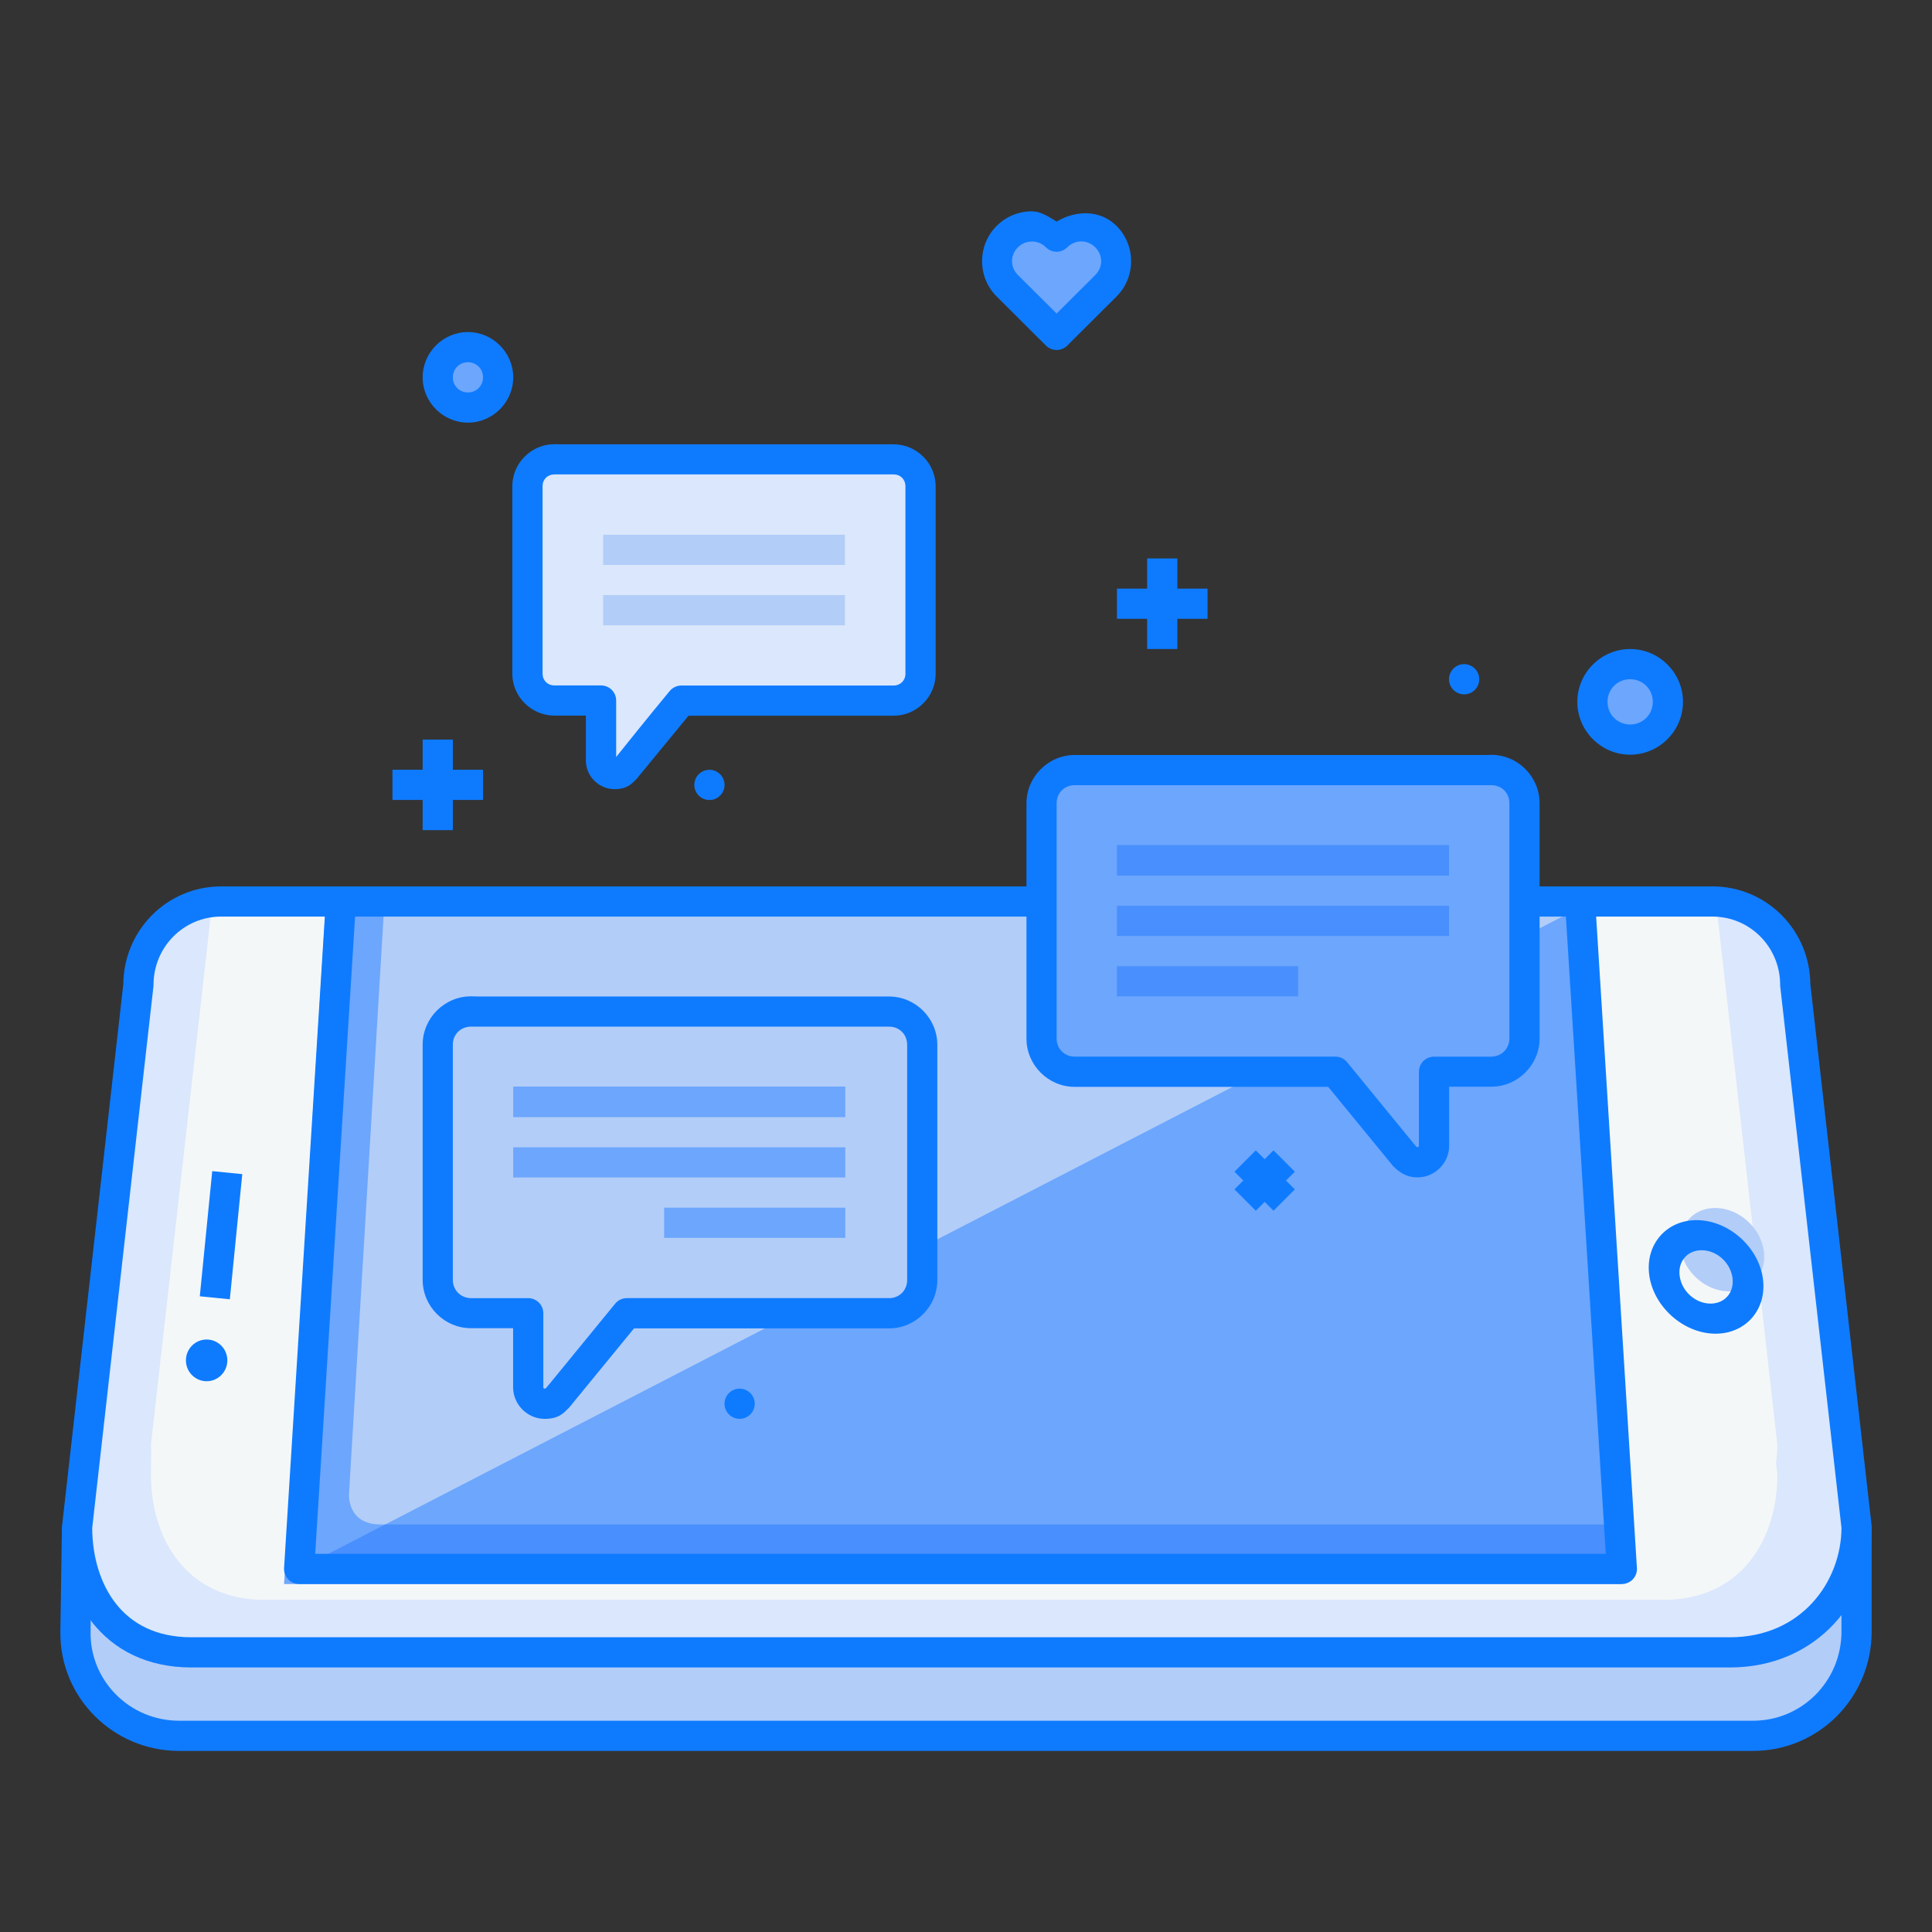 <?xml version="1.0" encoding="UTF-8" standalone="no"?>
<svg xmlns:dc="http://purl.org/dc/elements/1.1/" xmlns:cc="http://creativecommons.org/ns#" xmlns:rdf="http://www.w3.org/1999/02/22-rdf-syntax-ns#" xmlns:svg="http://www.w3.org/2000/svg" xmlns="http://www.w3.org/2000/svg" xmlns:sodipodi="http://sodipodi.sourceforge.net/DTD/sodipodi-0.dtd" xmlns:inkscape="http://www.inkscape.org/namespaces/inkscape" width="64" height="64" viewBox="0 0 64 64" id="svg6959" version="1.1" inkscape:version="0.91 r13725" sodipodi:docname="11 mobile concept chat communication text chatting bubble.svg">
  <rect x="0" y="0" width="64" height="64" fill="#333333" stroke="none"/>
  <defs id="defs6961"/>
  <sodipodi:namedview id="base" pagecolor="#ffffff" bordercolor="#666666" borderopacity="1.0" inkscape:pageopacity="0.0" inkscape:pageshadow="2" inkscape:zoom="2.8" inkscape:cx="6.9488979" inkscape:cy="29.162618" inkscape:document-units="px" inkscape:current-layer="layer1" showgrid="true" units="px" inkscape:snap-bbox="true" inkscape:bbox-paths="true" inkscape:bbox-nodes="true" inkscape:snap-bbox-edge-midpoints="true" inkscape:snap-bbox-midpoints="true" inkscape:window-width="1366" inkscape:window-height="705" inkscape:window-x="-8" inkscape:window-y="-8" inkscape:window-maximized="1">
    <inkscape:grid type="xygrid" id="grid6967"/>
  </sodipodi:namedview>
  
  <g inkscape:label="Layer 1" inkscape:groupmode="layer" id="layer1" transform="translate(0,-988.362)">
    <g transform="translate(16.312,-1205.267)" id="g7594">
      <path sodipodi:nodetypes="sssss" style="color:#000000;font-style:normal;font-variant:normal;font-weight:normal;font-stretch:normal;font-size:medium;line-height:normal;font-family:sans-serif;text-indent:0;text-align:start;text-decoration:none;text-decoration-line:none;text-decoration-style:solid;text-decoration-color:#000000;letter-spacing:normal;word-spacing:normal;text-transform:none;direction:ltr;block-progression:tb;writing-mode:lr-tb;baseline-shift:baseline;text-anchor:start;white-space:normal;clip-rule:nonzero;display:inline;overflow:visible;visibility:visible;opacity:1;isolation:auto;mix-blend-mode:normal;color-interpolation:sRGB;color-interpolation-filters:linearRGB;solid-color:#000000;solid-opacity:1;fill:#6ca6fd;fill-opacity:1;fill-rule:nonzero;stroke:none;stroke-width:1;stroke-linecap:square;stroke-linejoin:round;stroke-miterlimit:34.178;stroke-dasharray:none;stroke-dashoffset:0;stroke-opacity:1;color-rendering:auto;image-rendering:auto;shape-rendering:auto;text-rendering:auto;enable-background:accumulate" d="m -0.803,2205.41 c 0.41,0 0.727,0.317 0.727,0.727 0,0.41 -0.317,0.727 -0.727,0.727 -0.41,0 -0.727,-0.317 -0.727,-0.727 0,-0.41 0.317,-0.727 0.727,-0.727 z" id="path7592" inkscape:connector-curvature="0"/>
      <path sodipodi:nodetypes="scscs" style="color:#000000;font-style:normal;font-variant:normal;font-weight:normal;font-stretch:normal;font-size:medium;line-height:normal;font-family:sans-serif;text-indent:0;text-align:start;text-decoration:none;text-decoration-line:none;text-decoration-style:solid;text-decoration-color:#000000;letter-spacing:normal;word-spacing:normal;text-transform:none;direction:ltr;block-progression:tb;writing-mode:lr-tb;baseline-shift:baseline;text-anchor:start;white-space:normal;clip-rule:nonzero;display:inline;overflow:visible;visibility:visible;opacity:1;isolation:auto;mix-blend-mode:normal;color-interpolation:sRGB;color-interpolation-filters:linearRGB;solid-color:#000000;solid-opacity:1;fill:#6ca6fd;fill-opacity:1;fill-rule:nonzero;stroke:none;stroke-width:1;stroke-linecap:square;stroke-linejoin:round;stroke-miterlimit:34.178;stroke-dasharray:none;stroke-dashoffset:0;stroke-opacity:1;color-rendering:auto;image-rendering:auto;shape-rendering:auto;text-rendering:auto;enable-background:accumulate" d="m 37.718,2215.872 c 0.56,0 1,0.44 1,1 -4e-6,0.56 -0.44,1 -1,1 -0.56,0 -1,-0.44 -1,-1 4e-6,-0.56 0.44,-1 1,-1 z" id="path7590" inkscape:connector-curvature="0"/>
      <g transform="translate(4.601,298.456)" id="g11474">
        <path sodipodi:nodetypes="cssssc" inkscape:connector-curvature="0" id="path11476" d="m 40.588,1945.764 0,3.455 c 0,1.914 -1.53,3.455 -3.43,3.455 l -52.141,0 c -1.9,0 -3.459,-1.541 -3.43,-3.455 l 0.051,-3.455" style="fill:#b2cdf8;fill-opacity:1;fill-rule:evenodd;stroke:none;stroke-width:1px;stroke-linecap:butt;stroke-linejoin:round;stroke-opacity:1"/>
        <path sodipodi:nodetypes="cssssc" inkscape:connector-curvature="0" id="path11478" d="m 40.588,1945.764 0,3.455 c 0,1.914 -1.53,3.455 -3.43,3.455 l -52.141,0 c -1.9,0 -3.459,-1.541 -3.43,-3.455 l 0.051,-3.455" style="fill:none;fill-opacity:1;fill-rule:evenodd;stroke:#0e7bff;stroke-width:1px;stroke-linecap:butt;stroke-linejoin:round;stroke-opacity:1"/>
        <path sodipodi:nodetypes="cssccsccscc" inkscape:connector-curvature="0" id="path11480" d="m 38.557,1927.8 c 0,-1.531 -1.224,-2.764 -2.744,-2.764 l -49.397,0 c -1.52,0 -2.744,1.233 -2.744,2.764 l -2.031,17.964 c 0,2.073 1.136,4.146 3.79,4.146 l 25.163,0 3.369,0 22.425,0 c 2.656,0 4.201,-2.073 4.201,-4.146 z" style="fill:#f4f7f8;fill-opacity:1;stroke:none;stroke-width:1;stroke-linecap:butt;stroke-linejoin:miter;stroke-opacity:1"/>
        <path style="fill:#b2cdf8;fill-opacity:1;fill-rule:evenodd;stroke:none;stroke-width:1px;stroke-linecap:round;stroke-linejoin:round;stroke-opacity:1" d="m 31.441,1925.227 1.372,21.919 -43.817,0 1.372,-21.919" id="path11482" inkscape:connector-curvature="0" sodipodi:nodetypes="cccc"/>
        <path style="fill:#6ca6fd;fill-opacity:1;fill-rule:evenodd;stroke:none;stroke-width:1px;stroke-linecap:round;stroke-linejoin:round;stroke-opacity:1" d="m -10.132,1925.328 -1.371,22.318 44.316,0 -0.154,-1.973 -40.972,0 c -1.1,0 -1.04,-0.993 -1.04,-0.993 l 1.158,-19.352 z" id="path11484" inkscape:connector-curvature="0" sodipodi:nodetypes="cccccccc"/>
        <path sodipodi:nodetypes="cc" inkscape:connector-curvature="0" id="path11486" d="m -13.385,1934.018 -0.412,4.146" style="fill:none;fill-rule:evenodd;stroke:#0e7bff;stroke-width:1px;stroke-linecap:butt;stroke-linejoin:miter;stroke-opacity:1"/>
        <ellipse ry="0.691" rx="0.686" cy="1940.237" cx="-14.068" id="ellipse11488" style="fill:#0e7bff;fill-opacity:1;stroke:none;stroke-linecap:butt;stroke-linejoin:miter;stroke-opacity:1"/>
        <path id="path11490" d="m 35.933,1925.068 c 1.377,0.15 2.447,1.304 2.447,2.732 l 2.031,17.965 c 0,2.073 -1.137,4.144 -3.791,4.144 l -25.162,0 -3.369,0 -22.426,0 c -1.632,0 -2.836,-0.787 -3.523,-1.873 0.338,0.081 0.692,0.137 1.078,0.137 l 22.424,0 3.369,0 25.164,0 c 2.654,0 3.789,-2.074 3.789,-4.146 l -0.043,-0.385 c 0.023,-0.203 0.043,-0.408 0.043,-0.613 l -2.031,-17.961 z" style="fill:#dae7fc;fill-opacity:1;stroke:none;stroke-width:1;stroke-linecap:butt;stroke-linejoin:miter;stroke-opacity:1" inkscape:connector-curvature="0"/>
        <path sodipodi:nodetypes="ccc" inkscape:connector-curvature="0" id="path11492" d="m 31.441,1925.227 1.372,21.919 -43.817,0" style="fill:#6ca6fd;fill-opacity:1;fill-rule:evenodd;stroke:none;stroke-width:1px;stroke-linecap:round;stroke-linejoin:round;stroke-opacity:1"/>
        <path sodipodi:nodetypes="cccsccscsccsccc" style="fill:#dae7fc;fill-opacity:1;stroke:none;stroke-width:1;stroke-linecap:butt;stroke-linejoin:miter;stroke-opacity:1" d="m -13.882,1925.068 c -1.377,0.15 -2.447,1.304 -2.447,2.732 l -2.031,17.965 c 0,2.073 1.137,4.144 3.791,4.144 l 25.162,0 3.369,0 22.426,0 c 1.632,0 2.836,-0.787 3.523,-1.873 -0.338,0.081 -0.692,0.137 -1.078,0.137 l -22.424,0 -3.369,0 -25.164,0 c -2.654,0 -3.789,-2.074 -3.789,-4.146 0.004,-0.664 0.011,-0.7 0,-0.998 z" id="path11494" inkscape:connector-curvature="0"/>
        <path inkscape:connector-curvature="0" id="path11496" transform="translate(0,988.362)" d="m -8.156,957.312 -2.848,1.471 43.777,0 -0.115,-1.471 -40.814,0 z" style="fill:#498ffd;fill-opacity:1;fill-rule:evenodd;stroke:none;stroke-width:1px;stroke-linecap:round;stroke-linejoin:round;stroke-opacity:1"/>
        <path sodipodi:nodetypes="cccc" inkscape:connector-curvature="0" id="path11498" d="m 31.441,1925.227 1.372,21.919 -43.817,0 1.372,-21.919" style="fill:none;fill-opacity:1;fill-rule:evenodd;stroke:#0e7bff;stroke-width:1px;stroke-linecap:round;stroke-linejoin:round;stroke-opacity:1"/>
        <path style="fill:none;fill-opacity:1;stroke:#0e7bff;stroke-width:1;stroke-linecap:butt;stroke-linejoin:miter;stroke-opacity:1" d="m 38.557,1927.8 c 0,-1.531 -1.224,-2.764 -2.744,-2.764 l -49.397,0 c -1.52,0 -2.744,1.233 -2.744,2.764 l -2.031,17.964 c 0,2.073 1.136,4.146 3.79,4.146 l 25.163,0 3.369,0 22.425,0 c 2.656,0 4.201,-2.073 4.201,-4.146 z" id="path11500" inkscape:connector-curvature="0" sodipodi:nodetypes="cssccsccscc"/>
        <ellipse style="fill:#b2cdf8;fill-opacity:1;stroke:none;stroke-width:1.007;stroke-linecap:butt;stroke-linejoin:miter;stroke-opacity:1" id="ellipse8300" cx="-248.555" cy="1963.387" rx="1.377" ry="1.397" transform="matrix(1,0.021,0.145,0.989,0,0)"/>
        <path style="color:#000000;font-style:normal;font-variant:normal;font-weight:normal;font-stretch:normal;font-size:medium;line-height:normal;font-family:sans-serif;text-indent:0;text-align:start;text-decoration:none;text-decoration-line:none;text-decoration-style:solid;text-decoration-color:#000000;letter-spacing:normal;word-spacing:normal;text-transform:none;direction:ltr;block-progression:tb;writing-mode:lr-tb;baseline-shift:baseline;text-anchor:start;white-space:normal;clip-rule:nonzero;display:inline;overflow:visible;visibility:visible;opacity:1;isolation:auto;mix-blend-mode:normal;color-interpolation:sRGB;color-interpolation-filters:linearRGB;solid-color:#000000;solid-opacity:1;fill:#0e7bff;fill-opacity:1;fill-rule:nonzero;stroke:none;stroke-width:1.007;stroke-linecap:butt;stroke-linejoin:miter;stroke-miterlimit:4;stroke-dasharray:none;stroke-dashoffset:0;stroke-opacity:1;color-rendering:auto;image-rendering:auto;shape-rendering:auto;text-rendering:auto;enable-background:accumulate" d="m 35.328,1935.592 c -1.036,-0.022 -1.756,0.812 -1.605,1.841 0.15,1.029 1.119,1.898 2.155,1.92 1.036,0.022 1.756,-0.812 1.605,-1.841 -0.15,-1.029 -1.119,-1.898 -2.155,-1.92 z m 0.146,0.997 c 0.484,0.01 0.929,0.404 1.002,0.902 0.073,0.498 -0.26,0.875 -0.744,0.865 -0.484,-0.01 -0.929,-0.404 -1.002,-0.902 -0.073,-0.498 0.259,-0.875 0.744,-0.865 z" id="ellipse11502" inkscape:connector-curvature="0"/>
      </g>
      <path sodipodi:nodetypes="cccccccccc" style="color:#000000;font-style:normal;font-variant:normal;font-weight:normal;font-stretch:normal;font-size:medium;line-height:normal;font-family:sans-serif;text-indent:0;text-align:start;text-decoration:none;text-decoration-line:none;text-decoration-style:solid;text-decoration-color:#000000;letter-spacing:normal;word-spacing:normal;text-transform:none;direction:ltr;block-progression:tb;writing-mode:lr-tb;baseline-shift:baseline;text-anchor:start;white-space:normal;clip-rule:nonzero;display:inline;overflow:visible;visibility:visible;opacity:1;isolation:auto;mix-blend-mode:normal;color-interpolation:sRGB;color-interpolation-filters:linearRGB;solid-color:#000000;solid-opacity:1;fill:#6ca6fd;fill-opacity:1;fill-rule:nonzero;stroke:none;stroke-width:1;stroke-linecap:round;stroke-linejoin:round;stroke-miterlimit:4;stroke-dasharray:none;stroke-dashoffset:0;stroke-opacity:1;color-rendering:auto;image-rendering:auto;shape-rendering:auto;text-rendering:auto;enable-background:accumulate" d="m 17.724,2201.353 c 0.204,0 0.405,0.076 0.564,0.234 0.237,0.237 0.621,0.237 0.858,0 0.318,-0.317 0.805,-0.317 1.123,0 0.318,0.317 0.318,0.796 0,1.113 l -1.552,1.547 -1.554,-1.547 c -0.318,-0.317 -0.318,-0.796 0,-1.113 0.159,-0.158 0.357,-0.232 0.561,-0.232 z" id="path7588" inkscape:connector-curvature="0"/>
      <path inkscape:connector-curvature="0" id="path19441-6-2-9-6" d="m 17.871,2200.629 c -0.422,0 -0.846,0.164 -1.168,0.484 -0.642,0.64 -0.642,1.696 0,2.336 l 1.633,1.627 a 0.5,0.5 0 0 0 0.707,0 l 1.633,-1.627 0,0 c 0.641,-0.64 0.642,-1.694 0,-2.334 -0.545,-0.543 -1.35,-0.524 -1.984,-0.146 -0.262,-0.158 -0.525,-0.338 -0.82,-0.338 z m 0,1 c 0.168,0 0.334,0.063 0.465,0.193 a 0.5,0.5 0 0 0 0.707,0 c 0.262,-0.261 0.664,-0.261 0.926,0 0.262,0.261 0.262,0.657 0,0.918 l -1.279,1.275 -1.281,-1.275 c -0.262,-0.261 -0.262,-0.657 0,-0.918 0.131,-0.131 0.294,-0.191 0.463,-0.191 z" style="color:#000000;font-style:normal;font-variant:normal;font-weight:normal;font-stretch:normal;font-size:medium;line-height:normal;font-family:sans-serif;text-indent:0;text-align:start;text-decoration:none;text-decoration-line:none;text-decoration-style:solid;text-decoration-color:#000000;letter-spacing:normal;word-spacing:normal;text-transform:none;direction:ltr;block-progression:tb;writing-mode:lr-tb;baseline-shift:baseline;text-anchor:start;white-space:normal;clip-rule:nonzero;display:inline;overflow:visible;visibility:visible;opacity:1;isolation:auto;mix-blend-mode:normal;color-interpolation:sRGB;color-interpolation-filters:linearRGB;solid-color:#000000;solid-opacity:1;fill:#0e7bff;fill-opacity:1;fill-rule:nonzero;stroke:none;stroke-width:1;stroke-linecap:round;stroke-linejoin:round;stroke-miterlimit:4;stroke-dasharray:none;stroke-dashoffset:0;stroke-opacity:1;color-rendering:auto;image-rendering:auto;shape-rendering:auto;text-rendering:auto;enable-background:accumulate"/>
      <g transform="translate(-16.311,1209.273)" id="g8220-6">
        <path inkscape:connector-curvature="0" style="color:#000000;display:inline;overflow:visible;visibility:visible;opacity:1;fill:#b2cdf8;fill-opacity:1;stroke:none;stroke-width:1;stroke-linecap:square;stroke-linejoin:round;stroke-miterlimit:4;stroke-dasharray:none;stroke-dashoffset:0;stroke-opacity:1;marker:none;enable-background:accumulate" d="m 15.643,1017.766 c -0.633,0 -1.143,0.51 -1.143,1.144 l 0,7.799 c 0,0.634 0.51,1.144 1.143,1.144 l 1.986,0 0,2.499 0,0.011 c 0.006,0.311 0.26,0.561 0.571,0.561 0.166,-10e-5 0.325,-0.073 0.433,-0.199 l 0.005,0 2.393,-2.868 8.326,0 c 0.633,0 1.143,-0.51 1.143,-1.144 l 0,-7.799 c 0,-0.634 -0.51,-1.144 -1.143,-1.144 l -13.714,0 z" id="path6443-3" sodipodi:nodetypes="cssscccccccsssscc"/>
        <rect y="1020.35" x="17" height="1.013" width="11" id="rect3760-4-3" style="fill:#6ca6fd;fill-opacity:1;fill-rule:evenodd;stroke:none;stroke-width:1.055px;stroke-linecap:butt;stroke-linejoin:miter;stroke-opacity:1"/>
        <rect y="1022.362" x="17" height="1" width="11" id="rect3760-9-0-4" style="fill:#6ca6fd;fill-opacity:1;fill-rule:evenodd;stroke:none;stroke-width:1.055px;stroke-linecap:butt;stroke-linejoin:miter;stroke-opacity:1"/>
        <path sodipodi:nodetypes="ccccc" inkscape:connector-curvature="0" id="rect3760-5-8-3" d="m 22,1024.362 6,0 0,1 -6,0 z" style="fill:#6ca6fd;fill-opacity:1;fill-rule:evenodd;stroke:none;stroke-width:1.055px;stroke-linecap:butt;stroke-linejoin:miter;stroke-opacity:1"/>
        <path sodipodi:nodetypes="cssscccccccsssscccccssssccccscccccssc" inkscape:connector-curvature="0" id="path8201-9" d="m 15.598,1017.361 c -0.877,0 -1.598,0.723 -1.598,1.6 l 0,7.793 c 0,0.877 0.721,1.6 1.598,1.6 l 1.398,0 0,1.953 0,0.012 0,0.01 c 0.011,0.566 0.482,1.03 1.049,1.029 0.463,0 0.626,-0.193 0.807,-0.373 l 2.15,-2.625 8.449,0 c 0.877,0 1.598,-0.723 1.598,-1.6 l 0,-7.793 c 0,-0.877 -0.721,-1.6 -1.598,-1.6 l -13.369,0 -0.199,0 z m -0.004,1.004 0.004,0 13.854,0 c 0.34,0 0.598,0.259 0.598,0.6 l 0,7.793 c 0,0.341 -0.258,0.6 -0.598,0.6 l -8.688,0 c -0.15,10e-5 -0.292,0.067 -0.387,0.184 l -2.148,2.625 c -0.146,0.174 -0.054,0.064 -0.146,0.174 -0.01,0.011 -0.023,0.016 -0.037,0.016 -0.031,0 -0.047,-0.015 -0.049,-0.045 l 0,0 0,-2.453 c -2.9e-5,-0.276 -0.224,-0.5 -0.5,-0.5 l -1.898,0 C 15.258,1027.353 15,1027.095 15,1026.754 l 0,-7.793 c 0,-0.339 0.257,-0.592 0.594,-0.596 z" style="color:#000000;font-style:normal;font-variant:normal;font-weight:normal;font-stretch:normal;font-size:medium;line-height:normal;font-family:sans-serif;text-indent:0;text-align:start;text-decoration:none;text-decoration-line:none;text-decoration-style:solid;text-decoration-color:#000000;letter-spacing:normal;word-spacing:normal;text-transform:none;direction:ltr;block-progression:tb;writing-mode:lr-tb;baseline-shift:baseline;text-anchor:start;white-space:normal;clip-rule:nonzero;display:inline;overflow:visible;visibility:visible;opacity:1;isolation:auto;mix-blend-mode:normal;color-interpolation:sRGB;color-interpolation-filters:linearRGB;solid-color:#000000;solid-opacity:1;fill:#0e7bff;fill-opacity:1;fill-rule:nonzero;stroke:none;stroke-width:1;stroke-linecap:square;stroke-linejoin:round;stroke-miterlimit:4;stroke-dasharray:none;stroke-dashoffset:0;stroke-opacity:1;marker:none;color-rendering:auto;image-rendering:auto;shape-rendering:auto;text-rendering:auto;enable-background:accumulate"/>
      </g>
      <g transform="matrix(-1,0,0,1,48.689,1201.273)" id="g8213-2">
        <path sodipodi:nodetypes="cssscccccccsssscc" id="path8203-6" d="m 15.643,1017.766 c -0.633,0 -1.143,0.51 -1.143,1.144 l 0,7.799 c 0,0.634 0.51,1.144 1.143,1.144 l 1.986,0 0,2.499 0,0.011 c 0.006,0.311 0.26,0.561 0.571,0.561 0.166,-10e-5 0.325,-0.073 0.433,-0.199 l 0.005,0 2.393,-2.868 8.276,0 c 0.633,0 1.143,-0.51 1.143,-1.144 l 0,-7.799 c 0,-0.634 -0.51,-1.144 -1.143,-1.144 l -13.663,0 z" style="color:#000000;display:inline;overflow:visible;visibility:visible;opacity:1;fill:#6ca6fd;fill-opacity:1;stroke:none;stroke-width:1;stroke-linecap:square;stroke-linejoin:round;stroke-miterlimit:4;stroke-dasharray:none;stroke-dashoffset:0;stroke-opacity:1;marker:none;enable-background:accumulate" inkscape:connector-curvature="0"/>
        <rect style="fill:#498ffd;fill-opacity:1;fill-rule:evenodd;stroke:none;stroke-width:1.055px;stroke-linecap:butt;stroke-linejoin:miter;stroke-opacity:1" id="rect8205-2" width="11" height="1.013" x="17" y="1020.35"/>
        <rect style="fill:#498ffd;fill-opacity:1;fill-rule:evenodd;stroke:none;stroke-width:1.055px;stroke-linecap:butt;stroke-linejoin:miter;stroke-opacity:1" id="rect8207-2" width="11" height="1" x="17" y="1022.362"/>
        <path style="fill:#498ffd;fill-opacity:1;fill-rule:evenodd;stroke:none;stroke-width:1.055px;stroke-linecap:butt;stroke-linejoin:miter;stroke-opacity:1" d="m 22,1024.362 6,0 0,1 -6,0 z" id="path8209-2" inkscape:connector-curvature="0" sodipodi:nodetypes="ccccc"/>
        <path sodipodi:nodetypes="cssscccccccsssscccccssssccccscccccssc" inkscape:connector-curvature="0" id="path8211-4" d="m 15.598,1017.361 c -0.877,0 -1.598,0.723 -1.598,1.6 l 0,7.793 c 0,0.877 0.721,1.6 1.598,1.6 l 1.398,0 0,1.953 0,0.012 0,0.01 c 0.011,0.566 0.482,1.03 1.049,1.029 0.345,0 0.58,-0.147 0.807,-0.373 l 2.15,-2.625 8.398,0 c 0.877,0 1.598,-0.723 1.598,-1.6 l 0,-7.793 c 0,-0.877 -0.721,-1.6 -1.598,-1.6 l -13.318,0 -0.28,0 z m -0.004,1.004 0.004,0 13.803,0 c 0.34,0 0.598,0.259 0.598,0.6 l 0,7.793 c 0,0.341 -0.258,0.6 -0.598,0.6 l -8.637,0 c -0.15,10e-5 -0.292,0.067 -0.387,0.184 l -2.148,2.625 c -0.066,0.089 -0.054,0.064 -0.146,0.174 -0.01,0.011 -0.023,0.016 -0.037,0.016 -0.031,0 -0.047,-0.015 -0.049,-0.045 l 0,0 0,-2.453 c -2.9e-5,-0.276 -0.224,-0.5 -0.5,-0.5 l -1.898,0 C 15.258,1027.353 15,1027.095 15,1026.754 l 0,-7.793 c 0,-0.339 0.257,-0.592 0.594,-0.596 z" style="color:#000000;font-style:normal;font-variant:normal;font-weight:normal;font-stretch:normal;font-size:medium;line-height:normal;font-family:sans-serif;text-indent:0;text-align:start;text-decoration:none;text-decoration-line:none;text-decoration-style:solid;text-decoration-color:#000000;letter-spacing:normal;word-spacing:normal;text-transform:none;direction:ltr;block-progression:tb;writing-mode:lr-tb;baseline-shift:baseline;text-anchor:start;white-space:normal;clip-rule:nonzero;display:inline;overflow:visible;visibility:visible;opacity:1;isolation:auto;mix-blend-mode:normal;color-interpolation:sRGB;color-interpolation-filters:linearRGB;solid-color:#000000;solid-opacity:1;fill:#0e7bff;fill-opacity:1;fill-rule:nonzero;stroke:none;stroke-width:1;stroke-linecap:square;stroke-linejoin:round;stroke-miterlimit:4;stroke-dasharray:none;stroke-dashoffset:0;stroke-opacity:1;marker:none;color-rendering:auto;image-rendering:auto;shape-rendering:auto;text-rendering:auto;enable-background:accumulate"/>
      </g>
      <g transform="matrix(-0.814,0,0,0.811,42.267,1384.163)" id="g8239-9">
        <g transform="matrix(-1,0,0,1,65,-0.994)" id="g8227-6">
          <path sodipodi:nodetypes="cssscccccccsssscc" id="path8229-7" d="m 15.643,1017.766 c -0.633,0 -1.143,0.51 -1.143,1.144 l 0,7.663 c 0,0.634 0.51,1.144 1.143,1.144 l 1.986,0 0,2.499 0,0.011 c 0.006,0.311 0.26,0.561 0.571,0.561 0.166,-10e-5 0.325,-0.073 0.433,-0.199 l 0.005,0 2.393,-2.868 8.276,0 c 0.633,0 1.143,-0.51 1.143,-1.144 l 0,-7.663 c 0,-0.634 -0.51,-1.144 -1.143,-1.144 l -13.663,0 z" style="color:#000000;display:inline;overflow:visible;visibility:visible;opacity:1;fill:#dae7fc;fill-opacity:1;stroke:none;stroke-width:1;stroke-linecap:square;stroke-linejoin:round;stroke-miterlimit:4;stroke-dasharray:none;stroke-dashoffset:0;stroke-opacity:1;marker:none;enable-background:accumulate" inkscape:connector-curvature="0"/>
          <rect style="fill:#b2cdf8;fill-opacity:1;fill-rule:evenodd;stroke:none;stroke-width:1.055px;stroke-linecap:butt;stroke-linejoin:miter;stroke-opacity:1" id="rect8231-4" width="9.835" height="1.233" x="17.583" y="1020.945"/>
          <rect style="fill:#b2cdf8;fill-opacity:1;fill-rule:evenodd;stroke:none;stroke-width:1.055px;stroke-linecap:butt;stroke-linejoin:miter;stroke-opacity:1" id="rect8233-7" width="9.835" height="1.233" x="17.583" y="1023.41"/>
          <path sodipodi:nodetypes="cssscccccssssccccssscccccssscc" inkscape:connector-curvature="0" id="path8237-9" d="m 15.598,1017.246 c -0.939,0 -1.713,0.776 -1.713,1.715 l 0,7.658 c 0,0.939 0.774,1.713 1.713,1.713 l 1.281,0 c 0,0.654 0,1.219 0,1.862 0.012,0.627 0.538,1.143 1.166,1.143 0.535,0 0.731,-0.252 0.896,-0.418 l 2.115,-2.582 8.344,0 c 0.939,0 1.713,-0.776 1.713,-1.715 l 0,-7.656 c 0,-0.939 -0.774,-1.715 -1.713,-1.715 l -13.207,0 -0.168,0 z m 13.803,1.234 c 0.278,0 0.482,0.205 0.482,0.484 l 0,7.656 c 0,0.279 -0.205,0.484 -0.482,0.484 l -8.637,0 c -0.184,2e-4 -0.358,0.083 -0.475,0.225 -0.738,0.886 -2.178,2.693 -2.178,2.693 l 0,-2.307 c -1.66e-4,-0.34 -0.276,-0.615 -0.615,-0.615 l -1.898,0 c -0.278,0 -0.482,-0.204 -0.482,-0.482 l 0,-7.658 c 0,-0.278 0.204,-0.479 0.48,-0.48 z" style="color:#000000;font-style:normal;font-variant:normal;font-weight:normal;font-stretch:normal;font-size:medium;line-height:normal;font-family:sans-serif;text-indent:0;text-align:start;text-decoration:none;text-decoration-line:none;text-decoration-style:solid;text-decoration-color:#000000;letter-spacing:normal;word-spacing:normal;text-transform:none;direction:ltr;block-progression:tb;writing-mode:lr-tb;baseline-shift:baseline;text-anchor:start;white-space:normal;clip-rule:nonzero;display:inline;overflow:visible;visibility:visible;opacity:1;isolation:auto;mix-blend-mode:normal;color-interpolation:sRGB;color-interpolation-filters:linearRGB;solid-color:#000000;solid-opacity:1;fill:#0e7bff;fill-opacity:1;fill-rule:nonzero;stroke:none;stroke-width:1.231;stroke-linecap:square;stroke-linejoin:round;stroke-miterlimit:4;stroke-dasharray:none;stroke-dashoffset:0;stroke-opacity:1;marker:none;color-rendering:auto;image-rendering:auto;shape-rendering:auto;text-rendering:auto;enable-background:accumulate"/>
        </g>
      </g>
      <g transform="translate(4.689,1210.517)" id="g8251-0">
        <path inkscape:connector-curvature="0" id="path8247-4" d="m -7,1007.611 0,0.5 0,2 0,0.5 1,0 0,-0.5 0,-2 0,-0.5 -1,0 z" style="color:#000000;font-style:normal;font-variant:normal;font-weight:normal;font-stretch:normal;font-size:medium;line-height:normal;font-family:sans-serif;text-indent:0;text-align:start;text-decoration:none;text-decoration-line:none;text-decoration-style:solid;text-decoration-color:#000000;letter-spacing:normal;word-spacing:normal;text-transform:none;direction:ltr;block-progression:tb;writing-mode:lr-tb;baseline-shift:baseline;text-anchor:start;white-space:normal;clip-rule:nonzero;display:inline;overflow:visible;visibility:visible;opacity:1;isolation:auto;mix-blend-mode:normal;color-interpolation:sRGB;color-interpolation-filters:linearRGB;solid-color:#000000;solid-opacity:1;fill:#0e7bff;fill-opacity:1;fill-rule:evenodd;stroke:none;stroke-width:1px;stroke-linecap:square;stroke-linejoin:miter;stroke-miterlimit:4;stroke-dasharray:none;stroke-dashoffset:0;stroke-opacity:1;color-rendering:auto;image-rendering:auto;shape-rendering:auto;text-rendering:auto;enable-background:accumulate"/>
        <path inkscape:connector-curvature="0" id="path8249-3" d="m -8,1008.611 0,1 0.5,0 2,0 0.5,0 0,-1 -0.5,0 -2,0 -0.5,0 z" style="color:#000000;font-style:normal;font-variant:normal;font-weight:normal;font-stretch:normal;font-size:medium;line-height:normal;font-family:sans-serif;text-indent:0;text-align:start;text-decoration:none;text-decoration-line:none;text-decoration-style:solid;text-decoration-color:#000000;letter-spacing:normal;word-spacing:normal;text-transform:none;direction:ltr;block-progression:tb;writing-mode:lr-tb;baseline-shift:baseline;text-anchor:start;white-space:normal;clip-rule:nonzero;display:inline;overflow:visible;visibility:visible;opacity:1;isolation:auto;mix-blend-mode:normal;color-interpolation:sRGB;color-interpolation-filters:linearRGB;solid-color:#000000;solid-opacity:1;fill:#0e7bff;fill-opacity:1;fill-rule:evenodd;stroke:none;stroke-width:1px;stroke-linecap:square;stroke-linejoin:miter;stroke-miterlimit:4;stroke-dasharray:none;stroke-dashoffset:0;stroke-opacity:1;color-rendering:auto;image-rendering:auto;shape-rendering:auto;text-rendering:auto;enable-background:accumulate"/>
      </g>
      <path inkscape:connector-curvature="0" id="circle8270-7" d="m 37.689,2215.129 c -0.961,0 -1.75,0.789 -1.75,1.75 9e-6,0.961 0.789,1.75 1.75,1.75 0.961,0 1.75,-0.789 1.75,-1.75 -9e-6,-0.961 -0.789,-1.75 -1.75,-1.75 z m 0,1 c 0.42,0 0.75,0.33 0.75,0.75 -4e-6,0.42 -0.33,0.75 -0.75,0.75 -0.42,0 -0.75,-0.33 -0.75,-0.75 4e-6,-0.42 0.33,-0.75 0.75,-0.75 z" style="color:#000000;font-style:normal;font-variant:normal;font-weight:normal;font-stretch:normal;font-size:medium;line-height:normal;font-family:sans-serif;text-indent:0;text-align:start;text-decoration:none;text-decoration-line:none;text-decoration-style:solid;text-decoration-color:#000000;letter-spacing:normal;word-spacing:normal;text-transform:none;direction:ltr;block-progression:tb;writing-mode:lr-tb;baseline-shift:baseline;text-anchor:start;white-space:normal;clip-rule:nonzero;display:inline;overflow:visible;visibility:visible;opacity:1;isolation:auto;mix-blend-mode:normal;color-interpolation:sRGB;color-interpolation-filters:linearRGB;solid-color:#000000;solid-opacity:1;fill:#0e7bff;fill-opacity:1;fill-rule:nonzero;stroke:none;stroke-width:1;stroke-linecap:square;stroke-linejoin:round;stroke-miterlimit:34.178;stroke-dasharray:none;stroke-dashoffset:0;stroke-opacity:1;color-rendering:auto;image-rendering:auto;shape-rendering:auto;text-rendering:auto;enable-background:accumulate"/>
      <path inkscape:connector-curvature="0" id="circle4798-2-3" d="m -0.811,2204.629 c -0.823,0 -1.5,0.677 -1.5,1.5 0,0.823 0.677,1.5 1.5,1.5 0.823,0 1.5,-0.677 1.5,-1.5 0,-0.823 -0.677,-1.5 -1.5,-1.5 z m 0,1 c 0.282,0 0.5,0.218 0.5,0.5 0,0.282 -0.218,0.5 -0.5,0.5 -0.282,0 -0.5,-0.218 -0.5,-0.5 0,-0.282 0.218,-0.5 0.5,-0.5 z" style="color:#000000;font-style:normal;font-variant:normal;font-weight:normal;font-stretch:normal;font-size:medium;line-height:normal;font-family:sans-serif;text-indent:0;text-align:start;text-decoration:none;text-decoration-line:none;text-decoration-style:solid;text-decoration-color:#000000;letter-spacing:normal;word-spacing:normal;text-transform:none;direction:ltr;block-progression:tb;writing-mode:lr-tb;baseline-shift:baseline;text-anchor:start;white-space:normal;clip-rule:nonzero;display:inline;overflow:visible;visibility:visible;opacity:1;isolation:auto;mix-blend-mode:normal;color-interpolation:sRGB;color-interpolation-filters:linearRGB;solid-color:#000000;solid-opacity:1;fill:#0e7bff;fill-opacity:1;fill-rule:nonzero;stroke:none;stroke-width:1;stroke-linecap:square;stroke-linejoin:round;stroke-miterlimit:34.178;stroke-dasharray:none;stroke-dashoffset:0;stroke-opacity:1;color-rendering:auto;image-rendering:auto;shape-rendering:auto;text-rendering:auto;enable-background:accumulate"/>
      <g id="g8346-6" transform="translate(28.689,1204.517)">
        <path inkscape:connector-curvature="0" id="path8348-1" d="m -7,1007.611 0,0.5 0,2 0,0.5 1,0 0,-0.5 0,-2 0,-0.5 -1,0 z" style="color:#000000;font-style:normal;font-variant:normal;font-weight:normal;font-stretch:normal;font-size:medium;line-height:normal;font-family:sans-serif;text-indent:0;text-align:start;text-decoration:none;text-decoration-line:none;text-decoration-style:solid;text-decoration-color:#000000;letter-spacing:normal;word-spacing:normal;text-transform:none;direction:ltr;block-progression:tb;writing-mode:lr-tb;baseline-shift:baseline;text-anchor:start;white-space:normal;clip-rule:nonzero;display:inline;overflow:visible;visibility:visible;opacity:1;isolation:auto;mix-blend-mode:normal;color-interpolation:sRGB;color-interpolation-filters:linearRGB;solid-color:#000000;solid-opacity:1;fill:#0e7bff;fill-opacity:1;fill-rule:evenodd;stroke:none;stroke-width:1px;stroke-linecap:square;stroke-linejoin:miter;stroke-miterlimit:4;stroke-dasharray:none;stroke-dashoffset:0;stroke-opacity:1;color-rendering:auto;image-rendering:auto;shape-rendering:auto;text-rendering:auto;enable-background:accumulate"/>
        <path inkscape:connector-curvature="0" id="path8350-9" d="m -8,1008.611 0,1 0.5,0 2,0 0.5,0 0,-1 -0.5,0 -2,0 -0.5,0 z" style="color:#000000;font-style:normal;font-variant:normal;font-weight:normal;font-stretch:normal;font-size:medium;line-height:normal;font-family:sans-serif;text-indent:0;text-align:start;text-decoration:none;text-decoration-line:none;text-decoration-style:solid;text-decoration-color:#000000;letter-spacing:normal;word-spacing:normal;text-transform:none;direction:ltr;block-progression:tb;writing-mode:lr-tb;baseline-shift:baseline;text-anchor:start;white-space:normal;clip-rule:nonzero;display:inline;overflow:visible;visibility:visible;opacity:1;isolation:auto;mix-blend-mode:normal;color-interpolation:sRGB;color-interpolation-filters:linearRGB;solid-color:#000000;solid-opacity:1;fill:#0e7bff;fill-opacity:1;fill-rule:evenodd;stroke:none;stroke-width:1px;stroke-linecap:square;stroke-linejoin:miter;stroke-miterlimit:4;stroke-dasharray:none;stroke-dashoffset:0;stroke-opacity:1;color-rendering:auto;image-rendering:auto;shape-rendering:auto;text-rendering:auto;enable-background:accumulate"/>
      </g>
      <path inkscape:connector-curvature="0" id="circle4816-84-1" d="m 8.689,2240.13 a 0.5,0.5 0 0 1 -0.5,0.5 0.5,0.5 0 0 1 -0.5,-0.5 0.5,0.5 0 0 1 0.5,-0.5 0.5,0.5 0 0 1 0.5,0.5 z" style="fill:#0e7bff;fill-opacity:1;stroke:none;stroke-width:1;stroke-linecap:square;stroke-linejoin:round;stroke-miterlimit:34.178;stroke-dasharray:none;stroke-opacity:1"/>
      <path inkscape:connector-curvature="0" id="circle4816-5-0" d="m 7.689,2219.63 a 0.5,0.5 0 0 1 -0.5,0.5 0.5,0.5 0 0 1 -0.5,-0.5 0.5,0.5 0 0 1 0.5,-0.5 0.5,0.5 0 0 1 0.5,0.5 z" style="fill:#0e7bff;fill-opacity:1;stroke:none;stroke-width:1;stroke-linecap:square;stroke-linejoin:round;stroke-miterlimit:34.178;stroke-dasharray:none;stroke-opacity:1"/>
      <path inkscape:connector-curvature="0" id="circle4816-27-1-4" d="m 32.689,2216.13 a 0.5,0.5 0 0 1 -0.5,0.5 0.5,0.5 0 0 1 -0.5,-0.5 0.5,0.5 0 0 1 0.5,-0.5 0.5,0.5 0 0 1 0.5,0.5 z" style="fill:#0e7bff;fill-opacity:1;stroke:none;stroke-width:1;stroke-linecap:square;stroke-linejoin:round;stroke-miterlimit:34.178;stroke-dasharray:none;stroke-opacity:1"/>
      <g id="g8346-7-4" transform="matrix(0.293,0.293,-0.293,0.293,323.155,1938.971)">
        <path inkscape:connector-curvature="0" id="path8348-2-7" d="m -7.707,1006.904 0,1.207 0,2 0,1.207 2.414,0 0,-1.207 0,-2 0,-1.207 -2.414,0 z" style="color:#000000;font-style:normal;font-variant:normal;font-weight:normal;font-stretch:normal;font-size:medium;line-height:normal;font-family:sans-serif;text-indent:0;text-align:start;text-decoration:none;text-decoration-line:none;text-decoration-style:solid;text-decoration-color:#000000;letter-spacing:normal;word-spacing:normal;text-transform:none;direction:ltr;block-progression:tb;writing-mode:lr-tb;baseline-shift:baseline;text-anchor:start;white-space:normal;clip-rule:nonzero;display:inline;overflow:visible;visibility:visible;opacity:1;isolation:auto;mix-blend-mode:normal;color-interpolation:sRGB;color-interpolation-filters:linearRGB;solid-color:#000000;solid-opacity:1;fill:#0e7bff;fill-opacity:1;fill-rule:evenodd;stroke:none;stroke-width:2.414px;stroke-linecap:square;stroke-linejoin:miter;stroke-miterlimit:4;stroke-dasharray:none;stroke-dashoffset:0;stroke-opacity:1;color-rendering:auto;image-rendering:auto;shape-rendering:auto;text-rendering:auto;enable-background:accumulate"/>
        <path inkscape:connector-curvature="0" id="path8350-3-2" d="m -8.707,1007.904 0,2.414 1.207,0 2,0 1.207,0 0,-2.414 -1.207,0 -2,0 -1.207,0 z" style="color:#000000;font-style:normal;font-variant:normal;font-weight:normal;font-stretch:normal;font-size:medium;line-height:normal;font-family:sans-serif;text-indent:0;text-align:start;text-decoration:none;text-decoration-line:none;text-decoration-style:solid;text-decoration-color:#000000;letter-spacing:normal;word-spacing:normal;text-transform:none;direction:ltr;block-progression:tb;writing-mode:lr-tb;baseline-shift:baseline;text-anchor:start;white-space:normal;clip-rule:nonzero;display:inline;overflow:visible;visibility:visible;opacity:1;isolation:auto;mix-blend-mode:normal;color-interpolation:sRGB;color-interpolation-filters:linearRGB;solid-color:#000000;solid-opacity:1;fill:#0e7bff;fill-opacity:1;fill-rule:evenodd;stroke:none;stroke-width:2.414px;stroke-linecap:square;stroke-linejoin:miter;stroke-miterlimit:4;stroke-dasharray:none;stroke-dashoffset:0;stroke-opacity:1;color-rendering:auto;image-rendering:auto;shape-rendering:auto;text-rendering:auto;enable-background:accumulate"/>
      </g>
    </g>
  </g>

	
	</svg>
